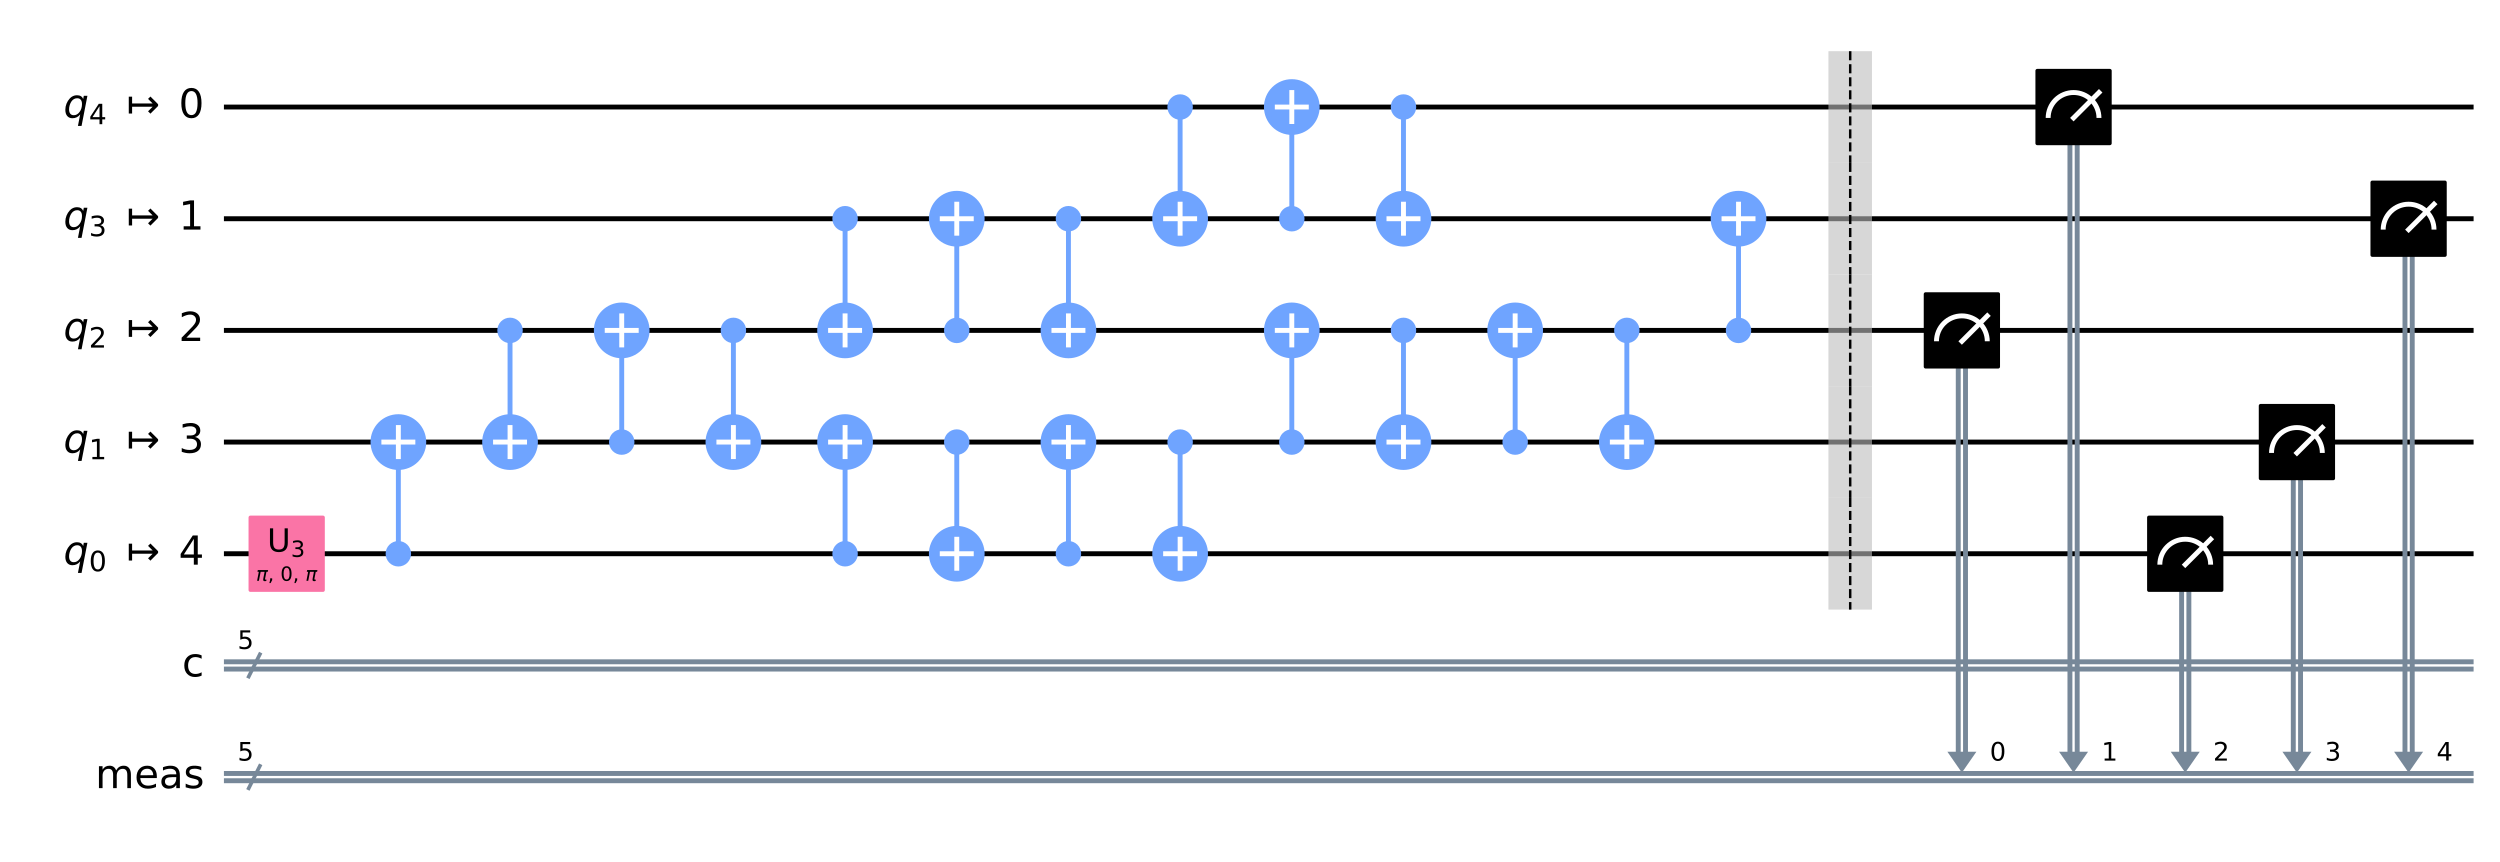 <?xml version="1.0" encoding="utf-8" standalone="no"?>
<!DOCTYPE svg PUBLIC "-//W3C//DTD SVG 1.1//EN"
  "http://www.w3.org/Graphics/SVG/1.1/DTD/svg11.dtd">
<!-- Created with matplotlib (https://matplotlib.org/) -->
<svg height="350.737pt" version="1.1" viewBox="0 0 1017.439 350.737" width="1017.439pt" xmlns="http://www.w3.org/2000/svg" xmlns:xlink="http://www.w3.org/1999/xlink">
 <defs>
  <style type="text/css">
*{stroke-linecap:butt;stroke-linejoin:round;}
  </style>
 </defs>
 <g id="figure_1">
  <g id="patch_1">
   <path d="M 0 350.737 
L 1017.439 350.737 
L 1017.439 0 
L 0 0 
z
" style="fill:#ffffff;"/>
  </g>
  <g id="axes_1">
   <g id="patch_2">
    <path clip-path="url(#pcf4d0d6a46)" d="M 792.529 305.927 
L 804.346 305.927 
L 798.437 314.449 
z
" style="fill:#778899;"/>
   </g>
   <g id="patch_3">
    <path clip-path="url(#pcf4d0d6a46)" d="M 837.98 305.927 
L 849.797 305.927 
L 843.888 314.449 
z
" style="fill:#778899;"/>
   </g>
   <g id="patch_4">
    <path clip-path="url(#pcf4d0d6a46)" d="M 883.431 305.927 
L 895.248 305.927 
L 889.339 314.449 
z
" style="fill:#778899;"/>
   </g>
   <g id="patch_5">
    <path clip-path="url(#pcf4d0d6a46)" d="M 928.882 305.927 
L 940.699 305.927 
L 934.79 314.449 
z
" style="fill:#778899;"/>
   </g>
   <g id="patch_6">
    <path clip-path="url(#pcf4d0d6a46)" d="M 974.333 305.927 
L 986.15 305.927 
L 980.241 314.449 
z
" style="fill:#778899;"/>
   </g>
   <g id="line2d_1">
    <path clip-path="url(#pcf4d0d6a46)" d="M 92.129 43.561 
L 1005.694 43.561 
" style="fill:none;stroke:#000000;stroke-linecap:square;stroke-width:2;"/>
   </g>
   <g id="line2d_2">
    <path clip-path="url(#pcf4d0d6a46)" d="M 92.129 89.012 
L 1005.694 89.012 
" style="fill:none;stroke:#000000;stroke-linecap:square;stroke-width:2;"/>
   </g>
   <g id="line2d_3">
    <path clip-path="url(#pcf4d0d6a46)" d="M 92.129 134.463 
L 1005.694 134.463 
" style="fill:none;stroke:#000000;stroke-linecap:square;stroke-width:2;"/>
   </g>
   <g id="line2d_4">
    <path clip-path="url(#pcf4d0d6a46)" d="M 92.129 179.914 
L 1005.694 179.914 
" style="fill:none;stroke:#000000;stroke-linecap:square;stroke-width:2;"/>
   </g>
   <g id="line2d_5">
    <path clip-path="url(#pcf4d0d6a46)" d="M 92.129 225.365 
L 1005.694 225.365 
" style="fill:none;stroke:#000000;stroke-linecap:square;stroke-width:2;"/>
   </g>
   <g id="line2d_6">
    <path clip-path="url(#pcf4d0d6a46)" d="M 92.129 269.339 
L 1005.694 269.339 
" style="fill:none;stroke:#778899;stroke-linecap:square;stroke-width:2;"/>
   </g>
   <g id="line2d_7">
    <path clip-path="url(#pcf4d0d6a46)" d="M 92.129 272.293 
L 1005.694 272.293 
" style="fill:none;stroke:#778899;stroke-linecap:square;stroke-width:2;"/>
   </g>
   <g id="line2d_8">
    <path clip-path="url(#pcf4d0d6a46)" d="M 92.129 314.79 
L 1005.694 314.79 
" style="fill:none;stroke:#778899;stroke-linecap:square;stroke-width:2;"/>
   </g>
   <g id="line2d_9">
    <path clip-path="url(#pcf4d0d6a46)" d="M 92.129 317.744 
L 1005.694 317.744 
" style="fill:none;stroke:#778899;stroke-linecap:square;stroke-width:2;"/>
   </g>
   <g id="patch_7">
    <path clip-path="url(#pcf4d0d6a46)" d="M 744.123 202.639 
L 761.849 202.639 
L 761.849 157.188 
L 744.123 157.188 
z
" style="fill:#bdbdbd;opacity:0.6;"/>
   </g>
   <g id="patch_8">
    <path clip-path="url(#pcf4d0d6a46)" d="M 744.123 111.737 
L 761.849 111.737 
L 761.849 66.286 
L 744.123 66.286 
z
" style="fill:#bdbdbd;opacity:0.6;"/>
   </g>
   <g id="patch_9">
    <path clip-path="url(#pcf4d0d6a46)" d="M 744.123 66.286 
L 761.849 66.286 
L 761.849 20.835 
L 744.123 20.835 
z
" style="fill:#bdbdbd;opacity:0.6;"/>
   </g>
   <g id="patch_10">
    <path clip-path="url(#pcf4d0d6a46)" d="M 744.123 248.09 
L 761.849 248.09 
L 761.849 202.639 
L 744.123 202.639 
z
" style="fill:#bdbdbd;opacity:0.6;"/>
   </g>
   <g id="patch_11">
    <path clip-path="url(#pcf4d0d6a46)" d="M 744.123 157.188 
L 761.849 157.188 
L 761.849 111.737 
L 744.123 111.737 
z
" style="fill:#bdbdbd;opacity:0.6;"/>
   </g>
   <g id="line2d_10">
    <path clip-path="url(#pcf4d0d6a46)" d="M 162.123 225.365 
L 162.123 179.914 
" style="fill:none;stroke:#6fa4ff;stroke-linecap:square;stroke-width:2;"/>
   </g>
   <g id="line2d_11">
    <path clip-path="url(#pcf4d0d6a46)" d="M 207.574 179.914 
L 207.574 134.463 
" style="fill:none;stroke:#6fa4ff;stroke-linecap:square;stroke-width:2;"/>
   </g>
   <g id="line2d_12">
    <path clip-path="url(#pcf4d0d6a46)" d="M 253.025 179.914 
L 253.025 134.463 
" style="fill:none;stroke:#6fa4ff;stroke-linecap:square;stroke-width:2;"/>
   </g>
   <g id="line2d_13">
    <path clip-path="url(#pcf4d0d6a46)" d="M 298.476 179.914 
L 298.476 134.463 
" style="fill:none;stroke:#6fa4ff;stroke-linecap:square;stroke-width:2;"/>
   </g>
   <g id="line2d_14">
    <path clip-path="url(#pcf4d0d6a46)" d="M 343.927 134.463 
L 343.927 89.012 
" style="fill:none;stroke:#6fa4ff;stroke-linecap:square;stroke-width:2;"/>
   </g>
   <g id="line2d_15">
    <path clip-path="url(#pcf4d0d6a46)" d="M 343.927 225.365 
L 343.927 179.914 
" style="fill:none;stroke:#6fa4ff;stroke-linecap:square;stroke-width:2;"/>
   </g>
   <g id="line2d_16">
    <path clip-path="url(#pcf4d0d6a46)" d="M 389.378 134.463 
L 389.378 89.012 
" style="fill:none;stroke:#6fa4ff;stroke-linecap:square;stroke-width:2;"/>
   </g>
   <g id="line2d_17">
    <path clip-path="url(#pcf4d0d6a46)" d="M 389.378 225.365 
L 389.378 179.914 
" style="fill:none;stroke:#6fa4ff;stroke-linecap:square;stroke-width:2;"/>
   </g>
   <g id="line2d_18">
    <path clip-path="url(#pcf4d0d6a46)" d="M 434.829 134.463 
L 434.829 89.012 
" style="fill:none;stroke:#6fa4ff;stroke-linecap:square;stroke-width:2;"/>
   </g>
   <g id="line2d_19">
    <path clip-path="url(#pcf4d0d6a46)" d="M 434.829 225.365 
L 434.829 179.914 
" style="fill:none;stroke:#6fa4ff;stroke-linecap:square;stroke-width:2;"/>
   </g>
   <g id="line2d_20">
    <path clip-path="url(#pcf4d0d6a46)" d="M 480.28 89.012 
L 480.28 43.561 
" style="fill:none;stroke:#6fa4ff;stroke-linecap:square;stroke-width:2;"/>
   </g>
   <g id="line2d_21">
    <path clip-path="url(#pcf4d0d6a46)" d="M 480.28 225.365 
L 480.28 179.914 
" style="fill:none;stroke:#6fa4ff;stroke-linecap:square;stroke-width:2;"/>
   </g>
   <g id="line2d_22">
    <path clip-path="url(#pcf4d0d6a46)" d="M 525.731 89.012 
L 525.731 43.561 
" style="fill:none;stroke:#6fa4ff;stroke-linecap:square;stroke-width:2;"/>
   </g>
   <g id="line2d_23">
    <path clip-path="url(#pcf4d0d6a46)" d="M 525.731 179.914 
L 525.731 134.463 
" style="fill:none;stroke:#6fa4ff;stroke-linecap:square;stroke-width:2;"/>
   </g>
   <g id="line2d_24">
    <path clip-path="url(#pcf4d0d6a46)" d="M 571.182 89.012 
L 571.182 43.561 
" style="fill:none;stroke:#6fa4ff;stroke-linecap:square;stroke-width:2;"/>
   </g>
   <g id="line2d_25">
    <path clip-path="url(#pcf4d0d6a46)" d="M 571.182 179.914 
L 571.182 134.463 
" style="fill:none;stroke:#6fa4ff;stroke-linecap:square;stroke-width:2;"/>
   </g>
   <g id="line2d_26">
    <path clip-path="url(#pcf4d0d6a46)" d="M 616.633 179.914 
L 616.633 134.463 
" style="fill:none;stroke:#6fa4ff;stroke-linecap:square;stroke-width:2;"/>
   </g>
   <g id="line2d_27">
    <path clip-path="url(#pcf4d0d6a46)" d="M 662.084 179.914 
L 662.084 134.463 
" style="fill:none;stroke:#6fa4ff;stroke-linecap:square;stroke-width:2;"/>
   </g>
   <g id="line2d_28">
    <path clip-path="url(#pcf4d0d6a46)" d="M 707.535 134.463 
L 707.535 89.012 
" style="fill:none;stroke:#6fa4ff;stroke-linecap:square;stroke-width:2;"/>
   </g>
   <g id="line2d_29">
    <path clip-path="url(#pcf4d0d6a46)" d="M 799.915 134.463 
L 799.915 305.927 
" style="fill:none;stroke:#778899;stroke-linecap:square;stroke-width:2;"/>
   </g>
   <g id="line2d_30">
    <path clip-path="url(#pcf4d0d6a46)" d="M 796.96 134.463 
L 796.96 305.927 
" style="fill:none;stroke:#778899;stroke-linecap:square;stroke-width:2;"/>
   </g>
   <g id="line2d_31">
    <path clip-path="url(#pcf4d0d6a46)" d="M 845.366 43.561 
L 845.366 305.927 
" style="fill:none;stroke:#778899;stroke-linecap:square;stroke-width:2;"/>
   </g>
   <g id="line2d_32">
    <path clip-path="url(#pcf4d0d6a46)" d="M 842.411 43.561 
L 842.411 305.927 
" style="fill:none;stroke:#778899;stroke-linecap:square;stroke-width:2;"/>
   </g>
   <g id="line2d_33">
    <path clip-path="url(#pcf4d0d6a46)" d="M 890.817 225.365 
L 890.817 305.927 
" style="fill:none;stroke:#778899;stroke-linecap:square;stroke-width:2;"/>
   </g>
   <g id="line2d_34">
    <path clip-path="url(#pcf4d0d6a46)" d="M 887.862 225.365 
L 887.862 305.927 
" style="fill:none;stroke:#778899;stroke-linecap:square;stroke-width:2;"/>
   </g>
   <g id="line2d_35">
    <path clip-path="url(#pcf4d0d6a46)" d="M 936.268 179.914 
L 936.268 305.927 
" style="fill:none;stroke:#778899;stroke-linecap:square;stroke-width:2;"/>
   </g>
   <g id="line2d_36">
    <path clip-path="url(#pcf4d0d6a46)" d="M 933.313 179.914 
L 933.313 305.927 
" style="fill:none;stroke:#778899;stroke-linecap:square;stroke-width:2;"/>
   </g>
   <g id="line2d_37">
    <path clip-path="url(#pcf4d0d6a46)" d="M 981.719 89.012 
L 981.719 305.927 
" style="fill:none;stroke:#778899;stroke-linecap:square;stroke-width:2;"/>
   </g>
   <g id="line2d_38">
    <path clip-path="url(#pcf4d0d6a46)" d="M 978.764 89.012 
L 978.764 305.927 
" style="fill:none;stroke:#778899;stroke-linecap:square;stroke-width:2;"/>
   </g>
   <g id="line2d_39">
    <path clip-path="url(#pcf4d0d6a46)" d="M 101.219 275.361 
L 105.764 266.271 
" style="fill:none;stroke:#778899;stroke-linecap:square;stroke-width:1.5;"/>
   </g>
   <g id="line2d_40">
    <path clip-path="url(#pcf4d0d6a46)" d="M 101.219 320.812 
L 105.764 311.722 
" style="fill:none;stroke:#778899;stroke-linecap:square;stroke-width:1.5;"/>
   </g>
   <g id="patch_12">
    <path clip-path="url(#pcf4d0d6a46)" d="M 101.901 240.136 
L 131.444 240.136 
L 131.444 210.593 
L 101.901 210.593 
z
" style="fill:#fa74a6;stroke:#fa74a6;stroke-linejoin:miter;stroke-width:1.5;"/>
   </g>
   <g id="patch_13">
    <path clip-path="url(#pcf4d0d6a46)" d="M 162.123 229.796 
C 163.299 229.796 164.426 229.329 165.257 228.498 
C 166.088 227.667 166.555 226.54 166.555 225.365 
C 166.555 224.19 166.088 223.062 165.257 222.231 
C 164.426 221.4 163.299 220.933 162.123 220.933 
C 160.948 220.933 159.821 221.4 158.99 222.231 
C 158.159 223.062 157.692 224.19 157.692 225.365 
C 157.692 226.54 158.159 227.667 158.99 228.498 
C 159.821 229.329 160.948 229.796 162.123 229.796 
z
" style="fill:#6fa4ff;stroke:#6fa4ff;stroke-linejoin:miter;stroke-width:1.5;"/>
   </g>
   <g id="patch_14">
    <path clip-path="url(#pcf4d0d6a46)" d="M 162.123 190.254 
C 164.866 190.254 167.496 189.164 169.435 187.225 
C 171.374 185.286 172.463 182.656 172.463 179.914 
C 172.463 177.172 171.374 174.541 169.435 172.602 
C 167.496 170.663 164.866 169.574 162.123 169.574 
C 159.381 169.574 156.751 170.663 154.812 172.602 
C 152.873 174.541 151.783 177.172 151.783 179.914 
C 151.783 182.656 152.873 185.286 154.812 187.225 
C 156.751 189.164 159.381 190.254 162.123 190.254 
z
" style="fill:#6fa4ff;stroke:#6fa4ff;stroke-linejoin:miter;stroke-width:2;"/>
   </g>
   <g id="patch_15">
    <path clip-path="url(#pcf4d0d6a46)" d="M 207.574 138.894 
C 208.75 138.894 209.877 138.427 210.708 137.596 
C 211.539 136.765 212.006 135.638 212.006 134.463 
C 212.006 133.288 211.539 132.16 210.708 131.329 
C 209.877 130.498 208.75 130.031 207.574 130.031 
C 206.399 130.031 205.272 130.498 204.441 131.329 
C 203.61 132.16 203.143 133.288 203.143 134.463 
C 203.143 135.638 203.61 136.765 204.441 137.596 
C 205.272 138.427 206.399 138.894 207.574 138.894 
z
" style="fill:#6fa4ff;stroke:#6fa4ff;stroke-linejoin:miter;stroke-width:1.5;"/>
   </g>
   <g id="patch_16">
    <path clip-path="url(#pcf4d0d6a46)" d="M 207.574 190.254 
C 210.317 190.254 212.947 189.164 214.886 187.225 
C 216.825 185.286 217.914 182.656 217.914 179.914 
C 217.914 177.172 216.825 174.541 214.886 172.602 
C 212.947 170.663 210.317 169.574 207.574 169.574 
C 204.832 169.574 202.202 170.663 200.263 172.602 
C 198.324 174.541 197.234 177.172 197.234 179.914 
C 197.234 182.656 198.324 185.286 200.263 187.225 
C 202.202 189.164 204.832 190.254 207.574 190.254 
z
" style="fill:#6fa4ff;stroke:#6fa4ff;stroke-linejoin:miter;stroke-width:2;"/>
   </g>
   <g id="patch_17">
    <path clip-path="url(#pcf4d0d6a46)" d="M 253.025 184.345 
C 254.201 184.345 255.328 183.878 256.159 183.047 
C 256.99 182.216 257.457 181.089 257.457 179.914 
C 257.457 178.739 256.99 177.611 256.159 176.78 
C 255.328 175.949 254.201 175.482 253.025 175.482 
C 251.85 175.482 250.723 175.949 249.892 176.78 
C 249.061 177.611 248.594 178.739 248.594 179.914 
C 248.594 181.089 249.061 182.216 249.892 183.047 
C 250.723 183.878 251.85 184.345 253.025 184.345 
z
" style="fill:#6fa4ff;stroke:#6fa4ff;stroke-linejoin:miter;stroke-width:1.5;"/>
   </g>
   <g id="patch_18">
    <path clip-path="url(#pcf4d0d6a46)" d="M 253.025 144.803 
C 255.768 144.803 258.398 143.713 260.337 141.774 
C 262.276 139.835 263.365 137.205 263.365 134.463 
C 263.365 131.721 262.276 129.09 260.337 127.151 
C 258.398 125.212 255.768 124.123 253.025 124.123 
C 250.283 124.123 247.653 125.212 245.714 127.151 
C 243.775 129.09 242.685 131.721 242.685 134.463 
C 242.685 137.205 243.775 139.835 245.714 141.774 
C 247.653 143.713 250.283 144.803 253.025 144.803 
z
" style="fill:#6fa4ff;stroke:#6fa4ff;stroke-linejoin:miter;stroke-width:2;"/>
   </g>
   <g id="patch_19">
    <path clip-path="url(#pcf4d0d6a46)" d="M 298.476 138.894 
C 299.652 138.894 300.779 138.427 301.61 137.596 
C 302.441 136.765 302.908 135.638 302.908 134.463 
C 302.908 133.288 302.441 132.16 301.61 131.329 
C 300.779 130.498 299.652 130.031 298.476 130.031 
C 297.301 130.031 296.174 130.498 295.343 131.329 
C 294.512 132.16 294.045 133.288 294.045 134.463 
C 294.045 135.638 294.512 136.765 295.343 137.596 
C 296.174 138.427 297.301 138.894 298.476 138.894 
z
" style="fill:#6fa4ff;stroke:#6fa4ff;stroke-linejoin:miter;stroke-width:1.5;"/>
   </g>
   <g id="patch_20">
    <path clip-path="url(#pcf4d0d6a46)" d="M 298.476 190.254 
C 301.219 190.254 303.849 189.164 305.788 187.225 
C 307.727 185.286 308.816 182.656 308.816 179.914 
C 308.816 177.172 307.727 174.541 305.788 172.602 
C 303.849 170.663 301.219 169.574 298.476 169.574 
C 295.734 169.574 293.104 170.663 291.165 172.602 
C 289.226 174.541 288.136 177.172 288.136 179.914 
C 288.136 182.656 289.226 185.286 291.165 187.225 
C 293.104 189.164 295.734 190.254 298.476 190.254 
z
" style="fill:#6fa4ff;stroke:#6fa4ff;stroke-linejoin:miter;stroke-width:2;"/>
   </g>
   <g id="patch_21">
    <path clip-path="url(#pcf4d0d6a46)" d="M 343.927 93.443 
C 345.103 93.443 346.23 92.976 347.061 92.145 
C 347.892 91.314 348.359 90.187 348.359 89.012 
C 348.359 87.837 347.892 86.709 347.061 85.878 
C 346.23 85.047 345.103 84.58 343.927 84.58 
C 342.752 84.58 341.625 85.047 340.794 85.878 
C 339.963 86.709 339.496 87.837 339.496 89.012 
C 339.496 90.187 339.963 91.314 340.794 92.145 
C 341.625 92.976 342.752 93.443 343.927 93.443 
z
" style="fill:#6fa4ff;stroke:#6fa4ff;stroke-linejoin:miter;stroke-width:1.5;"/>
   </g>
   <g id="patch_22">
    <path clip-path="url(#pcf4d0d6a46)" d="M 343.927 144.803 
C 346.67 144.803 349.3 143.713 351.239 141.774 
C 353.178 139.835 354.267 137.205 354.267 134.463 
C 354.267 131.721 353.178 129.09 351.239 127.151 
C 349.3 125.212 346.67 124.123 343.927 124.123 
C 341.185 124.123 338.555 125.212 336.616 127.151 
C 334.677 129.09 333.587 131.721 333.587 134.463 
C 333.587 137.205 334.677 139.835 336.616 141.774 
C 338.555 143.713 341.185 144.803 343.927 144.803 
z
" style="fill:#6fa4ff;stroke:#6fa4ff;stroke-linejoin:miter;stroke-width:2;"/>
   </g>
   <g id="patch_23">
    <path clip-path="url(#pcf4d0d6a46)" d="M 343.927 229.796 
C 345.103 229.796 346.23 229.329 347.061 228.498 
C 347.892 227.667 348.359 226.54 348.359 225.365 
C 348.359 224.19 347.892 223.062 347.061 222.231 
C 346.23 221.4 345.103 220.933 343.927 220.933 
C 342.752 220.933 341.625 221.4 340.794 222.231 
C 339.963 223.062 339.496 224.19 339.496 225.365 
C 339.496 226.54 339.963 227.667 340.794 228.498 
C 341.625 229.329 342.752 229.796 343.927 229.796 
z
" style="fill:#6fa4ff;stroke:#6fa4ff;stroke-linejoin:miter;stroke-width:1.5;"/>
   </g>
   <g id="patch_24">
    <path clip-path="url(#pcf4d0d6a46)" d="M 343.927 190.254 
C 346.67 190.254 349.3 189.164 351.239 187.225 
C 353.178 185.286 354.267 182.656 354.267 179.914 
C 354.267 177.172 353.178 174.541 351.239 172.602 
C 349.3 170.663 346.67 169.574 343.927 169.574 
C 341.185 169.574 338.555 170.663 336.616 172.602 
C 334.677 174.541 333.587 177.172 333.587 179.914 
C 333.587 182.656 334.677 185.286 336.616 187.225 
C 338.555 189.164 341.185 190.254 343.927 190.254 
z
" style="fill:#6fa4ff;stroke:#6fa4ff;stroke-linejoin:miter;stroke-width:2;"/>
   </g>
   <g id="patch_25">
    <path clip-path="url(#pcf4d0d6a46)" d="M 389.378 138.894 
C 390.554 138.894 391.681 138.427 392.512 137.596 
C 393.343 136.765 393.81 135.638 393.81 134.463 
C 393.81 133.288 393.343 132.16 392.512 131.329 
C 391.681 130.498 390.554 130.031 389.378 130.031 
C 388.203 130.031 387.076 130.498 386.245 131.329 
C 385.414 132.16 384.947 133.288 384.947 134.463 
C 384.947 135.638 385.414 136.765 386.245 137.596 
C 387.076 138.427 388.203 138.894 389.378 138.894 
z
" style="fill:#6fa4ff;stroke:#6fa4ff;stroke-linejoin:miter;stroke-width:1.5;"/>
   </g>
   <g id="patch_26">
    <path clip-path="url(#pcf4d0d6a46)" d="M 389.378 99.352 
C 392.121 99.352 394.751 98.262 396.69 96.323 
C 398.629 94.384 399.718 91.754 399.718 89.012 
C 399.718 86.27 398.629 83.639 396.69 81.7 
C 394.751 79.761 392.121 78.672 389.378 78.672 
C 386.636 78.672 384.006 79.761 382.067 81.7 
C 380.128 83.639 379.038 86.27 379.038 89.012 
C 379.038 91.754 380.128 94.384 382.067 96.323 
C 384.006 98.262 386.636 99.352 389.378 99.352 
z
" style="fill:#6fa4ff;stroke:#6fa4ff;stroke-linejoin:miter;stroke-width:2;"/>
   </g>
   <g id="patch_27">
    <path clip-path="url(#pcf4d0d6a46)" d="M 389.378 184.345 
C 390.554 184.345 391.681 183.878 392.512 183.047 
C 393.343 182.216 393.81 181.089 393.81 179.914 
C 393.81 178.739 393.343 177.611 392.512 176.78 
C 391.681 175.949 390.554 175.482 389.378 175.482 
C 388.203 175.482 387.076 175.949 386.245 176.78 
C 385.414 177.611 384.947 178.739 384.947 179.914 
C 384.947 181.089 385.414 182.216 386.245 183.047 
C 387.076 183.878 388.203 184.345 389.378 184.345 
z
" style="fill:#6fa4ff;stroke:#6fa4ff;stroke-linejoin:miter;stroke-width:1.5;"/>
   </g>
   <g id="patch_28">
    <path clip-path="url(#pcf4d0d6a46)" d="M 389.378 235.705 
C 392.121 235.705 394.751 234.615 396.69 232.676 
C 398.629 230.737 399.718 228.107 399.718 225.365 
C 399.718 222.623 398.629 219.992 396.69 218.053 
C 394.751 216.114 392.121 215.025 389.378 215.025 
C 386.636 215.025 384.006 216.114 382.067 218.053 
C 380.128 219.992 379.038 222.623 379.038 225.365 
C 379.038 228.107 380.128 230.737 382.067 232.676 
C 384.006 234.615 386.636 235.705 389.378 235.705 
z
" style="fill:#6fa4ff;stroke:#6fa4ff;stroke-linejoin:miter;stroke-width:2;"/>
   </g>
   <g id="patch_29">
    <path clip-path="url(#pcf4d0d6a46)" d="M 434.829 93.443 
C 436.005 93.443 437.132 92.976 437.963 92.145 
C 438.794 91.314 439.261 90.187 439.261 89.012 
C 439.261 87.837 438.794 86.709 437.963 85.878 
C 437.132 85.047 436.005 84.58 434.829 84.58 
C 433.654 84.58 432.527 85.047 431.696 85.878 
C 430.865 86.709 430.398 87.837 430.398 89.012 
C 430.398 90.187 430.865 91.314 431.696 92.145 
C 432.527 92.976 433.654 93.443 434.829 93.443 
z
" style="fill:#6fa4ff;stroke:#6fa4ff;stroke-linejoin:miter;stroke-width:1.5;"/>
   </g>
   <g id="patch_30">
    <path clip-path="url(#pcf4d0d6a46)" d="M 434.829 144.803 
C 437.572 144.803 440.202 143.713 442.141 141.774 
C 444.08 139.835 445.169 137.205 445.169 134.463 
C 445.169 131.721 444.08 129.09 442.141 127.151 
C 440.202 125.212 437.572 124.123 434.829 124.123 
C 432.087 124.123 429.457 125.212 427.518 127.151 
C 425.579 129.09 424.489 131.721 424.489 134.463 
C 424.489 137.205 425.579 139.835 427.518 141.774 
C 429.457 143.713 432.087 144.803 434.829 144.803 
z
" style="fill:#6fa4ff;stroke:#6fa4ff;stroke-linejoin:miter;stroke-width:2;"/>
   </g>
   <g id="patch_31">
    <path clip-path="url(#pcf4d0d6a46)" d="M 434.829 229.796 
C 436.005 229.796 437.132 229.329 437.963 228.498 
C 438.794 227.667 439.261 226.54 439.261 225.365 
C 439.261 224.19 438.794 223.062 437.963 222.231 
C 437.132 221.4 436.005 220.933 434.829 220.933 
C 433.654 220.933 432.527 221.4 431.696 222.231 
C 430.865 223.062 430.398 224.19 430.398 225.365 
C 430.398 226.54 430.865 227.667 431.696 228.498 
C 432.527 229.329 433.654 229.796 434.829 229.796 
z
" style="fill:#6fa4ff;stroke:#6fa4ff;stroke-linejoin:miter;stroke-width:1.5;"/>
   </g>
   <g id="patch_32">
    <path clip-path="url(#pcf4d0d6a46)" d="M 434.829 190.254 
C 437.572 190.254 440.202 189.164 442.141 187.225 
C 444.08 185.286 445.169 182.656 445.169 179.914 
C 445.169 177.172 444.08 174.541 442.141 172.602 
C 440.202 170.663 437.572 169.574 434.829 169.574 
C 432.087 169.574 429.457 170.663 427.518 172.602 
C 425.579 174.541 424.489 177.172 424.489 179.914 
C 424.489 182.656 425.579 185.286 427.518 187.225 
C 429.457 189.164 432.087 190.254 434.829 190.254 
z
" style="fill:#6fa4ff;stroke:#6fa4ff;stroke-linejoin:miter;stroke-width:2;"/>
   </g>
   <g id="patch_33">
    <path clip-path="url(#pcf4d0d6a46)" d="M 480.28 47.992 
C 481.456 47.992 482.583 47.525 483.414 46.694 
C 484.245 45.863 484.712 44.736 484.712 43.561 
C 484.712 42.386 484.245 41.258 483.414 40.427 
C 482.583 39.596 481.456 39.129 480.28 39.129 
C 479.105 39.129 477.978 39.596 477.147 40.427 
C 476.316 41.258 475.849 42.386 475.849 43.561 
C 475.849 44.736 476.316 45.863 477.147 46.694 
C 477.978 47.525 479.105 47.992 480.28 47.992 
z
" style="fill:#6fa4ff;stroke:#6fa4ff;stroke-linejoin:miter;stroke-width:1.5;"/>
   </g>
   <g id="patch_34">
    <path clip-path="url(#pcf4d0d6a46)" d="M 480.28 99.352 
C 483.023 99.352 485.653 98.262 487.592 96.323 
C 489.531 94.384 490.62 91.754 490.62 89.012 
C 490.62 86.27 489.531 83.639 487.592 81.7 
C 485.653 79.761 483.023 78.672 480.28 78.672 
C 477.538 78.672 474.908 79.761 472.969 81.7 
C 471.03 83.639 469.94 86.27 469.94 89.012 
C 469.94 91.754 471.03 94.384 472.969 96.323 
C 474.908 98.262 477.538 99.352 480.28 99.352 
z
" style="fill:#6fa4ff;stroke:#6fa4ff;stroke-linejoin:miter;stroke-width:2;"/>
   </g>
   <g id="patch_35">
    <path clip-path="url(#pcf4d0d6a46)" d="M 480.28 184.345 
C 481.456 184.345 482.583 183.878 483.414 183.047 
C 484.245 182.216 484.712 181.089 484.712 179.914 
C 484.712 178.739 484.245 177.611 483.414 176.78 
C 482.583 175.949 481.456 175.482 480.28 175.482 
C 479.105 175.482 477.978 175.949 477.147 176.78 
C 476.316 177.611 475.849 178.739 475.849 179.914 
C 475.849 181.089 476.316 182.216 477.147 183.047 
C 477.978 183.878 479.105 184.345 480.28 184.345 
z
" style="fill:#6fa4ff;stroke:#6fa4ff;stroke-linejoin:miter;stroke-width:1.5;"/>
   </g>
   <g id="patch_36">
    <path clip-path="url(#pcf4d0d6a46)" d="M 480.28 235.705 
C 483.023 235.705 485.653 234.615 487.592 232.676 
C 489.531 230.737 490.62 228.107 490.62 225.365 
C 490.62 222.623 489.531 219.992 487.592 218.053 
C 485.653 216.114 483.023 215.025 480.28 215.025 
C 477.538 215.025 474.908 216.114 472.969 218.053 
C 471.03 219.992 469.94 222.623 469.94 225.365 
C 469.94 228.107 471.03 230.737 472.969 232.676 
C 474.908 234.615 477.538 235.705 480.28 235.705 
z
" style="fill:#6fa4ff;stroke:#6fa4ff;stroke-linejoin:miter;stroke-width:2;"/>
   </g>
   <g id="patch_37">
    <path clip-path="url(#pcf4d0d6a46)" d="M 525.731 93.443 
C 526.907 93.443 528.034 92.976 528.865 92.145 
C 529.696 91.314 530.163 90.187 530.163 89.012 
C 530.163 87.837 529.696 86.709 528.865 85.878 
C 528.034 85.047 526.907 84.58 525.731 84.58 
C 524.556 84.58 523.429 85.047 522.598 85.878 
C 521.767 86.709 521.3 87.837 521.3 89.012 
C 521.3 90.187 521.767 91.314 522.598 92.145 
C 523.429 92.976 524.556 93.443 525.731 93.443 
z
" style="fill:#6fa4ff;stroke:#6fa4ff;stroke-linejoin:miter;stroke-width:1.5;"/>
   </g>
   <g id="patch_38">
    <path clip-path="url(#pcf4d0d6a46)" d="M 525.731 53.901 
C 528.474 53.901 531.104 52.811 533.043 50.872 
C 534.982 48.933 536.071 46.303 536.071 43.561 
C 536.071 40.819 534.982 38.188 533.043 36.249 
C 531.104 34.31 528.474 33.221 525.731 33.221 
C 522.989 33.221 520.359 34.31 518.42 36.249 
C 516.481 38.188 515.391 40.819 515.391 43.561 
C 515.391 46.303 516.481 48.933 518.42 50.872 
C 520.359 52.811 522.989 53.901 525.731 53.901 
z
" style="fill:#6fa4ff;stroke:#6fa4ff;stroke-linejoin:miter;stroke-width:2;"/>
   </g>
   <g id="patch_39">
    <path clip-path="url(#pcf4d0d6a46)" d="M 525.731 184.345 
C 526.907 184.345 528.034 183.878 528.865 183.047 
C 529.696 182.216 530.163 181.089 530.163 179.914 
C 530.163 178.739 529.696 177.611 528.865 176.78 
C 528.034 175.949 526.907 175.482 525.731 175.482 
C 524.556 175.482 523.429 175.949 522.598 176.78 
C 521.767 177.611 521.3 178.739 521.3 179.914 
C 521.3 181.089 521.767 182.216 522.598 183.047 
C 523.429 183.878 524.556 184.345 525.731 184.345 
z
" style="fill:#6fa4ff;stroke:#6fa4ff;stroke-linejoin:miter;stroke-width:1.5;"/>
   </g>
   <g id="patch_40">
    <path clip-path="url(#pcf4d0d6a46)" d="M 525.731 144.803 
C 528.474 144.803 531.104 143.713 533.043 141.774 
C 534.982 139.835 536.071 137.205 536.071 134.463 
C 536.071 131.721 534.982 129.09 533.043 127.151 
C 531.104 125.212 528.474 124.123 525.731 124.123 
C 522.989 124.123 520.359 125.212 518.42 127.151 
C 516.481 129.09 515.391 131.721 515.391 134.463 
C 515.391 137.205 516.481 139.835 518.42 141.774 
C 520.359 143.713 522.989 144.803 525.731 144.803 
z
" style="fill:#6fa4ff;stroke:#6fa4ff;stroke-linejoin:miter;stroke-width:2;"/>
   </g>
   <g id="patch_41">
    <path clip-path="url(#pcf4d0d6a46)" d="M 571.182 47.992 
C 572.358 47.992 573.485 47.525 574.316 46.694 
C 575.147 45.863 575.614 44.736 575.614 43.561 
C 575.614 42.386 575.147 41.258 574.316 40.427 
C 573.485 39.596 572.358 39.129 571.182 39.129 
C 570.007 39.129 568.88 39.596 568.049 40.427 
C 567.218 41.258 566.751 42.386 566.751 43.561 
C 566.751 44.736 567.218 45.863 568.049 46.694 
C 568.88 47.525 570.007 47.992 571.182 47.992 
z
" style="fill:#6fa4ff;stroke:#6fa4ff;stroke-linejoin:miter;stroke-width:1.5;"/>
   </g>
   <g id="patch_42">
    <path clip-path="url(#pcf4d0d6a46)" d="M 571.182 99.352 
C 573.925 99.352 576.555 98.262 578.494 96.323 
C 580.433 94.384 581.522 91.754 581.522 89.012 
C 581.522 86.27 580.433 83.639 578.494 81.7 
C 576.555 79.761 573.925 78.672 571.182 78.672 
C 568.44 78.672 565.81 79.761 563.871 81.7 
C 561.932 83.639 560.842 86.27 560.842 89.012 
C 560.842 91.754 561.932 94.384 563.871 96.323 
C 565.81 98.262 568.44 99.352 571.182 99.352 
z
" style="fill:#6fa4ff;stroke:#6fa4ff;stroke-linejoin:miter;stroke-width:2;"/>
   </g>
   <g id="patch_43">
    <path clip-path="url(#pcf4d0d6a46)" d="M 571.182 138.894 
C 572.358 138.894 573.485 138.427 574.316 137.596 
C 575.147 136.765 575.614 135.638 575.614 134.463 
C 575.614 133.288 575.147 132.16 574.316 131.329 
C 573.485 130.498 572.358 130.031 571.182 130.031 
C 570.007 130.031 568.88 130.498 568.049 131.329 
C 567.218 132.16 566.751 133.288 566.751 134.463 
C 566.751 135.638 567.218 136.765 568.049 137.596 
C 568.88 138.427 570.007 138.894 571.182 138.894 
z
" style="fill:#6fa4ff;stroke:#6fa4ff;stroke-linejoin:miter;stroke-width:1.5;"/>
   </g>
   <g id="patch_44">
    <path clip-path="url(#pcf4d0d6a46)" d="M 571.182 190.254 
C 573.925 190.254 576.555 189.164 578.494 187.225 
C 580.433 185.286 581.522 182.656 581.522 179.914 
C 581.522 177.172 580.433 174.541 578.494 172.602 
C 576.555 170.663 573.925 169.574 571.182 169.574 
C 568.44 169.574 565.81 170.663 563.871 172.602 
C 561.932 174.541 560.842 177.172 560.842 179.914 
C 560.842 182.656 561.932 185.286 563.871 187.225 
C 565.81 189.164 568.44 190.254 571.182 190.254 
z
" style="fill:#6fa4ff;stroke:#6fa4ff;stroke-linejoin:miter;stroke-width:2;"/>
   </g>
   <g id="patch_45">
    <path clip-path="url(#pcf4d0d6a46)" d="M 616.633 184.345 
C 617.809 184.345 618.936 183.878 619.767 183.047 
C 620.598 182.216 621.065 181.089 621.065 179.914 
C 621.065 178.739 620.598 177.611 619.767 176.78 
C 618.936 175.949 617.809 175.482 616.633 175.482 
C 615.458 175.482 614.331 175.949 613.5 176.78 
C 612.669 177.611 612.202 178.739 612.202 179.914 
C 612.202 181.089 612.669 182.216 613.5 183.047 
C 614.331 183.878 615.458 184.345 616.633 184.345 
z
" style="fill:#6fa4ff;stroke:#6fa4ff;stroke-linejoin:miter;stroke-width:1.5;"/>
   </g>
   <g id="patch_46">
    <path clip-path="url(#pcf4d0d6a46)" d="M 616.633 144.803 
C 619.376 144.803 622.006 143.713 623.945 141.774 
C 625.884 139.835 626.973 137.205 626.973 134.463 
C 626.973 131.721 625.884 129.09 623.945 127.151 
C 622.006 125.212 619.376 124.123 616.633 124.123 
C 613.891 124.123 611.261 125.212 609.322 127.151 
C 607.383 129.09 606.293 131.721 606.293 134.463 
C 606.293 137.205 607.383 139.835 609.322 141.774 
C 611.261 143.713 613.891 144.803 616.633 144.803 
z
" style="fill:#6fa4ff;stroke:#6fa4ff;stroke-linejoin:miter;stroke-width:2;"/>
   </g>
   <g id="patch_47">
    <path clip-path="url(#pcf4d0d6a46)" d="M 662.084 138.894 
C 663.26 138.894 664.387 138.427 665.218 137.596 
C 666.049 136.765 666.516 135.638 666.516 134.463 
C 666.516 133.288 666.049 132.16 665.218 131.329 
C 664.387 130.498 663.26 130.031 662.084 130.031 
C 660.909 130.031 659.782 130.498 658.951 131.329 
C 658.12 132.16 657.653 133.288 657.653 134.463 
C 657.653 135.638 658.12 136.765 658.951 137.596 
C 659.782 138.427 660.909 138.894 662.084 138.894 
z
" style="fill:#6fa4ff;stroke:#6fa4ff;stroke-linejoin:miter;stroke-width:1.5;"/>
   </g>
   <g id="patch_48">
    <path clip-path="url(#pcf4d0d6a46)" d="M 662.084 190.254 
C 664.827 190.254 667.457 189.164 669.396 187.225 
C 671.335 185.286 672.424 182.656 672.424 179.914 
C 672.424 177.172 671.335 174.541 669.396 172.602 
C 667.457 170.663 664.827 169.574 662.084 169.574 
C 659.342 169.574 656.712 170.663 654.773 172.602 
C 652.834 174.541 651.744 177.172 651.744 179.914 
C 651.744 182.656 652.834 185.286 654.773 187.225 
C 656.712 189.164 659.342 190.254 662.084 190.254 
z
" style="fill:#6fa4ff;stroke:#6fa4ff;stroke-linejoin:miter;stroke-width:2;"/>
   </g>
   <g id="patch_49">
    <path clip-path="url(#pcf4d0d6a46)" d="M 707.535 138.894 
C 708.711 138.894 709.838 138.427 710.669 137.596 
C 711.5 136.765 711.967 135.638 711.967 134.463 
C 711.967 133.288 711.5 132.16 710.669 131.329 
C 709.838 130.498 708.711 130.031 707.535 130.031 
C 706.36 130.031 705.233 130.498 704.402 131.329 
C 703.571 132.16 703.104 133.288 703.104 134.463 
C 703.104 135.638 703.571 136.765 704.402 137.596 
C 705.233 138.427 706.36 138.894 707.535 138.894 
z
" style="fill:#6fa4ff;stroke:#6fa4ff;stroke-linejoin:miter;stroke-width:1.5;"/>
   </g>
   <g id="patch_50">
    <path clip-path="url(#pcf4d0d6a46)" d="M 707.535 99.352 
C 710.278 99.352 712.908 98.262 714.847 96.323 
C 716.786 94.384 717.875 91.754 717.875 89.012 
C 717.875 86.27 716.786 83.639 714.847 81.7 
C 712.908 79.761 710.278 78.672 707.535 78.672 
C 704.793 78.672 702.163 79.761 700.224 81.7 
C 698.285 83.639 697.195 86.27 697.195 89.012 
C 697.195 91.754 698.285 94.384 700.224 96.323 
C 702.163 98.262 704.793 99.352 707.535 99.352 
z
" style="fill:#6fa4ff;stroke:#6fa4ff;stroke-linejoin:miter;stroke-width:2;"/>
   </g>
   <g id="patch_51">
    <path clip-path="url(#pcf4d0d6a46)" d="M 783.666 149.234 
L 813.209 149.234 
L 813.209 119.691 
L 783.666 119.691 
z
" style="stroke:#000000;stroke-linejoin:miter;stroke-width:1.5;"/>
   </g>
   <g id="patch_52">
    <path clip-path="url(#pcf4d0d6a46)" d="M 808.777 138.894 
C 808.777 136.153 807.687 133.521 805.749 131.583 
C 803.811 129.644 801.179 128.554 798.437 128.554 
C 795.696 128.554 793.064 129.644 791.126 131.583 
C 789.187 133.521 788.097 136.153 788.097 138.894 
" style="fill:none;stroke:#ffffff;stroke-linejoin:miter;stroke-width:2;"/>
   </g>
   <g id="patch_53">
    <path clip-path="url(#pcf4d0d6a46)" d="M 829.117 58.332 
L 858.66 58.332 
L 858.66 28.789 
L 829.117 28.789 
z
" style="stroke:#000000;stroke-linejoin:miter;stroke-width:1.5;"/>
   </g>
   <g id="patch_54">
    <path clip-path="url(#pcf4d0d6a46)" d="M 854.228 47.992 
C 854.228 45.251 853.138 42.619 851.2 40.681 
C 849.262 38.742 846.63 37.652 843.888 37.652 
C 841.147 37.652 838.515 38.742 836.577 40.681 
C 834.638 42.619 833.548 45.251 833.548 47.992 
" style="fill:none;stroke:#ffffff;stroke-linejoin:miter;stroke-width:2;"/>
   </g>
   <g id="patch_55">
    <path clip-path="url(#pcf4d0d6a46)" d="M 874.568 240.136 
L 904.111 240.136 
L 904.111 210.593 
L 874.568 210.593 
z
" style="stroke:#000000;stroke-linejoin:miter;stroke-width:1.5;"/>
   </g>
   <g id="patch_56">
    <path clip-path="url(#pcf4d0d6a46)" d="M 899.679 229.796 
C 899.679 227.055 898.589 224.423 896.651 222.485 
C 894.713 220.546 892.081 219.456 889.339 219.456 
C 886.598 219.456 883.966 220.546 882.028 222.485 
C 880.089 224.423 878.999 227.055 878.999 229.796 
" style="fill:none;stroke:#ffffff;stroke-linejoin:miter;stroke-width:2;"/>
   </g>
   <g id="patch_57">
    <path clip-path="url(#pcf4d0d6a46)" d="M 920.019 194.685 
L 949.562 194.685 
L 949.562 165.142 
L 920.019 165.142 
z
" style="stroke:#000000;stroke-linejoin:miter;stroke-width:1.5;"/>
   </g>
   <g id="patch_58">
    <path clip-path="url(#pcf4d0d6a46)" d="M 945.13 184.345 
C 945.13 181.604 944.04 178.972 942.102 177.034 
C 940.164 175.095 937.532 174.005 934.79 174.005 
C 932.049 174.005 929.417 175.095 927.479 177.034 
C 925.54 178.972 924.45 181.604 924.45 184.345 
" style="fill:none;stroke:#ffffff;stroke-linejoin:miter;stroke-width:2;"/>
   </g>
   <g id="patch_59">
    <path clip-path="url(#pcf4d0d6a46)" d="M 965.47 103.783 
L 995.013 103.783 
L 995.013 74.24 
L 965.47 74.24 
z
" style="stroke:#000000;stroke-linejoin:miter;stroke-width:1.5;"/>
   </g>
   <g id="patch_60">
    <path clip-path="url(#pcf4d0d6a46)" d="M 990.581 93.443 
C 990.581 90.702 989.491 88.07 987.553 86.132 
C 985.615 84.193 982.983 83.103 980.241 83.103 
C 977.5 83.103 974.868 84.193 972.93 86.132 
C 970.991 88.07 969.901 90.702 969.901 93.443 
" style="fill:none;stroke:#ffffff;stroke-linejoin:miter;stroke-width:2;"/>
   </g>
   <g id="line2d_41">
    <path clip-path="url(#pcf4d0d6a46)" d="M 798.437 138.894 
L 808.777 128.554 
" style="fill:none;stroke:#ffffff;stroke-linecap:square;stroke-width:2;"/>
   </g>
   <g id="line2d_42">
    <path clip-path="url(#pcf4d0d6a46)" d="M 843.888 47.992 
L 854.228 37.652 
" style="fill:none;stroke:#ffffff;stroke-linecap:square;stroke-width:2;"/>
   </g>
   <g id="line2d_43">
    <path clip-path="url(#pcf4d0d6a46)" d="M 889.339 229.796 
L 899.679 219.456 
" style="fill:none;stroke:#ffffff;stroke-linecap:square;stroke-width:2;"/>
   </g>
   <g id="line2d_44">
    <path clip-path="url(#pcf4d0d6a46)" d="M 934.79 184.345 
L 945.13 174.005 
" style="fill:none;stroke:#ffffff;stroke-linecap:square;stroke-width:2;"/>
   </g>
   <g id="line2d_45">
    <path clip-path="url(#pcf4d0d6a46)" d="M 980.241 93.443 
L 990.581 83.103 
" style="fill:none;stroke:#ffffff;stroke-linecap:square;stroke-width:2;"/>
   </g>
   <g id="line2d_46">
    <path clip-path="url(#pcf4d0d6a46)" d="M 162.123 185.822 
L 162.123 174.005 
" style="fill:none;stroke:#ffffff;stroke-linecap:square;stroke-width:2;"/>
   </g>
   <g id="line2d_47">
    <path clip-path="url(#pcf4d0d6a46)" d="M 156.215 179.914 
L 168.032 179.914 
" style="fill:none;stroke:#ffffff;stroke-linecap:square;stroke-width:2;"/>
   </g>
   <g id="line2d_48">
    <path clip-path="url(#pcf4d0d6a46)" d="M 207.574 185.822 
L 207.574 174.005 
" style="fill:none;stroke:#ffffff;stroke-linecap:square;stroke-width:2;"/>
   </g>
   <g id="line2d_49">
    <path clip-path="url(#pcf4d0d6a46)" d="M 201.666 179.914 
L 213.483 179.914 
" style="fill:none;stroke:#ffffff;stroke-linecap:square;stroke-width:2;"/>
   </g>
   <g id="line2d_50">
    <path clip-path="url(#pcf4d0d6a46)" d="M 253.025 140.371 
L 253.025 128.554 
" style="fill:none;stroke:#ffffff;stroke-linecap:square;stroke-width:2;"/>
   </g>
   <g id="line2d_51">
    <path clip-path="url(#pcf4d0d6a46)" d="M 247.117 134.463 
L 258.934 134.463 
" style="fill:none;stroke:#ffffff;stroke-linecap:square;stroke-width:2;"/>
   </g>
   <g id="line2d_52">
    <path clip-path="url(#pcf4d0d6a46)" d="M 298.476 185.822 
L 298.476 174.005 
" style="fill:none;stroke:#ffffff;stroke-linecap:square;stroke-width:2;"/>
   </g>
   <g id="line2d_53">
    <path clip-path="url(#pcf4d0d6a46)" d="M 292.568 179.914 
L 304.385 179.914 
" style="fill:none;stroke:#ffffff;stroke-linecap:square;stroke-width:2;"/>
   </g>
   <g id="line2d_54">
    <path clip-path="url(#pcf4d0d6a46)" d="M 343.927 140.371 
L 343.927 128.554 
" style="fill:none;stroke:#ffffff;stroke-linecap:square;stroke-width:2;"/>
   </g>
   <g id="line2d_55">
    <path clip-path="url(#pcf4d0d6a46)" d="M 338.019 134.463 
L 349.836 134.463 
" style="fill:none;stroke:#ffffff;stroke-linecap:square;stroke-width:2;"/>
   </g>
   <g id="line2d_56">
    <path clip-path="url(#pcf4d0d6a46)" d="M 343.927 185.822 
L 343.927 174.005 
" style="fill:none;stroke:#ffffff;stroke-linecap:square;stroke-width:2;"/>
   </g>
   <g id="line2d_57">
    <path clip-path="url(#pcf4d0d6a46)" d="M 338.019 179.914 
L 349.836 179.914 
" style="fill:none;stroke:#ffffff;stroke-linecap:square;stroke-width:2;"/>
   </g>
   <g id="line2d_58">
    <path clip-path="url(#pcf4d0d6a46)" d="M 389.378 94.92 
L 389.378 83.103 
" style="fill:none;stroke:#ffffff;stroke-linecap:square;stroke-width:2;"/>
   </g>
   <g id="line2d_59">
    <path clip-path="url(#pcf4d0d6a46)" d="M 383.47 89.012 
L 395.287 89.012 
" style="fill:none;stroke:#ffffff;stroke-linecap:square;stroke-width:2;"/>
   </g>
   <g id="line2d_60">
    <path clip-path="url(#pcf4d0d6a46)" d="M 389.378 231.273 
L 389.378 219.456 
" style="fill:none;stroke:#ffffff;stroke-linecap:square;stroke-width:2;"/>
   </g>
   <g id="line2d_61">
    <path clip-path="url(#pcf4d0d6a46)" d="M 383.47 225.365 
L 395.287 225.365 
" style="fill:none;stroke:#ffffff;stroke-linecap:square;stroke-width:2;"/>
   </g>
   <g id="line2d_62">
    <path clip-path="url(#pcf4d0d6a46)" d="M 434.829 140.371 
L 434.829 128.554 
" style="fill:none;stroke:#ffffff;stroke-linecap:square;stroke-width:2;"/>
   </g>
   <g id="line2d_63">
    <path clip-path="url(#pcf4d0d6a46)" d="M 428.921 134.463 
L 440.738 134.463 
" style="fill:none;stroke:#ffffff;stroke-linecap:square;stroke-width:2;"/>
   </g>
   <g id="line2d_64">
    <path clip-path="url(#pcf4d0d6a46)" d="M 434.829 185.822 
L 434.829 174.005 
" style="fill:none;stroke:#ffffff;stroke-linecap:square;stroke-width:2;"/>
   </g>
   <g id="line2d_65">
    <path clip-path="url(#pcf4d0d6a46)" d="M 428.921 179.914 
L 440.738 179.914 
" style="fill:none;stroke:#ffffff;stroke-linecap:square;stroke-width:2;"/>
   </g>
   <g id="line2d_66">
    <path clip-path="url(#pcf4d0d6a46)" d="M 480.28 94.92 
L 480.28 83.103 
" style="fill:none;stroke:#ffffff;stroke-linecap:square;stroke-width:2;"/>
   </g>
   <g id="line2d_67">
    <path clip-path="url(#pcf4d0d6a46)" d="M 474.372 89.012 
L 486.189 89.012 
" style="fill:none;stroke:#ffffff;stroke-linecap:square;stroke-width:2;"/>
   </g>
   <g id="line2d_68">
    <path clip-path="url(#pcf4d0d6a46)" d="M 480.28 231.273 
L 480.28 219.456 
" style="fill:none;stroke:#ffffff;stroke-linecap:square;stroke-width:2;"/>
   </g>
   <g id="line2d_69">
    <path clip-path="url(#pcf4d0d6a46)" d="M 474.372 225.365 
L 486.189 225.365 
" style="fill:none;stroke:#ffffff;stroke-linecap:square;stroke-width:2;"/>
   </g>
   <g id="line2d_70">
    <path clip-path="url(#pcf4d0d6a46)" d="M 525.731 49.469 
L 525.731 37.652 
" style="fill:none;stroke:#ffffff;stroke-linecap:square;stroke-width:2;"/>
   </g>
   <g id="line2d_71">
    <path clip-path="url(#pcf4d0d6a46)" d="M 519.823 43.561 
L 531.64 43.561 
" style="fill:none;stroke:#ffffff;stroke-linecap:square;stroke-width:2;"/>
   </g>
   <g id="line2d_72">
    <path clip-path="url(#pcf4d0d6a46)" d="M 525.731 140.371 
L 525.731 128.554 
" style="fill:none;stroke:#ffffff;stroke-linecap:square;stroke-width:2;"/>
   </g>
   <g id="line2d_73">
    <path clip-path="url(#pcf4d0d6a46)" d="M 519.823 134.463 
L 531.64 134.463 
" style="fill:none;stroke:#ffffff;stroke-linecap:square;stroke-width:2;"/>
   </g>
   <g id="line2d_74">
    <path clip-path="url(#pcf4d0d6a46)" d="M 571.182 94.92 
L 571.182 83.103 
" style="fill:none;stroke:#ffffff;stroke-linecap:square;stroke-width:2;"/>
   </g>
   <g id="line2d_75">
    <path clip-path="url(#pcf4d0d6a46)" d="M 565.274 89.012 
L 577.091 89.012 
" style="fill:none;stroke:#ffffff;stroke-linecap:square;stroke-width:2;"/>
   </g>
   <g id="line2d_76">
    <path clip-path="url(#pcf4d0d6a46)" d="M 571.182 185.822 
L 571.182 174.005 
" style="fill:none;stroke:#ffffff;stroke-linecap:square;stroke-width:2;"/>
   </g>
   <g id="line2d_77">
    <path clip-path="url(#pcf4d0d6a46)" d="M 565.274 179.914 
L 577.091 179.914 
" style="fill:none;stroke:#ffffff;stroke-linecap:square;stroke-width:2;"/>
   </g>
   <g id="line2d_78">
    <path clip-path="url(#pcf4d0d6a46)" d="M 616.633 140.371 
L 616.633 128.554 
" style="fill:none;stroke:#ffffff;stroke-linecap:square;stroke-width:2;"/>
   </g>
   <g id="line2d_79">
    <path clip-path="url(#pcf4d0d6a46)" d="M 610.725 134.463 
L 622.542 134.463 
" style="fill:none;stroke:#ffffff;stroke-linecap:square;stroke-width:2;"/>
   </g>
   <g id="line2d_80">
    <path clip-path="url(#pcf4d0d6a46)" d="M 662.084 185.822 
L 662.084 174.005 
" style="fill:none;stroke:#ffffff;stroke-linecap:square;stroke-width:2;"/>
   </g>
   <g id="line2d_81">
    <path clip-path="url(#pcf4d0d6a46)" d="M 656.176 179.914 
L 667.993 179.914 
" style="fill:none;stroke:#ffffff;stroke-linecap:square;stroke-width:2;"/>
   </g>
   <g id="line2d_82">
    <path clip-path="url(#pcf4d0d6a46)" d="M 707.535 94.92 
L 707.535 83.103 
" style="fill:none;stroke:#ffffff;stroke-linecap:square;stroke-width:2;"/>
   </g>
   <g id="line2d_83">
    <path clip-path="url(#pcf4d0d6a46)" d="M 701.627 89.012 
L 713.444 89.012 
" style="fill:none;stroke:#ffffff;stroke-linecap:square;stroke-width:2;"/>
   </g>
   <g id="line2d_84">
    <path clip-path="url(#pcf4d0d6a46)" d="M 752.986 157.188 
L 752.986 202.639 
" style="fill:none;stroke:#000000;stroke-dasharray:3.7,1.6;stroke-dashoffset:0;"/>
   </g>
   <g id="line2d_85">
    <path clip-path="url(#pcf4d0d6a46)" d="M 752.986 66.286 
L 752.986 111.737 
" style="fill:none;stroke:#000000;stroke-dasharray:3.7,1.6;stroke-dashoffset:0;"/>
   </g>
   <g id="line2d_86">
    <path clip-path="url(#pcf4d0d6a46)" d="M 752.986 20.835 
L 752.986 66.286 
" style="fill:none;stroke:#000000;stroke-dasharray:3.7,1.6;stroke-dashoffset:0;"/>
   </g>
   <g id="line2d_87">
    <path clip-path="url(#pcf4d0d6a46)" d="M 752.986 202.639 
L 752.986 248.09 
" style="fill:none;stroke:#000000;stroke-dasharray:3.7,1.6;stroke-dashoffset:0;"/>
   </g>
   <g id="line2d_88">
    <path clip-path="url(#pcf4d0d6a46)" d="M 752.986 111.737 
L 752.986 157.188 
" style="fill:none;stroke:#000000;stroke-dasharray:3.7,1.6;stroke-dashoffset:0;"/>
   </g>
   <g id="text_1">
    <g clip-path="url(#pcf4d0d6a46)">
     <!-- $\mathrm{U}_3$ -->
     <defs>
      <path d="M 8.688 72.906 
L 18.609 72.906 
L 18.609 28.609 
Q 18.609 16.891 22.844 11.734 
Q 27.094 6.594 36.625 6.594 
Q 46.094 6.594 50.344 11.734 
Q 54.594 16.891 54.594 28.609 
L 54.594 72.906 
L 64.5 72.906 
L 64.5 27.391 
Q 64.5 13.141 57.438 5.859 
Q 50.391 -1.422 36.625 -1.422 
Q 22.797 -1.422 15.734 5.859 
Q 8.688 13.141 8.688 27.391 
z
" id="DejaVuSans-85"/>
      <path d="M 40.578 39.312 
Q 47.656 37.797 51.625 33 
Q 55.609 28.219 55.609 21.188 
Q 55.609 10.406 48.188 4.484 
Q 40.766 -1.422 27.094 -1.422 
Q 22.516 -1.422 17.656 -0.516 
Q 12.797 0.391 7.625 2.203 
L 7.625 11.719 
Q 11.719 9.328 16.594 8.109 
Q 21.484 6.891 26.812 6.891 
Q 36.078 6.891 40.938 10.547 
Q 45.797 14.203 45.797 21.188 
Q 45.797 27.641 41.281 31.266 
Q 36.766 34.906 28.719 34.906 
L 20.219 34.906 
L 20.219 43.016 
L 29.109 43.016 
Q 36.375 43.016 40.234 45.922 
Q 44.094 48.828 44.094 54.297 
Q 44.094 59.906 40.109 62.906 
Q 36.141 65.922 28.719 65.922 
Q 24.656 65.922 20.016 65.031 
Q 15.375 64.156 9.812 62.312 
L 9.812 71.094 
Q 15.438 72.656 20.344 73.438 
Q 25.25 74.219 29.594 74.219 
Q 40.828 74.219 47.359 69.109 
Q 53.906 64.016 53.906 55.328 
Q 53.906 49.266 50.438 45.094 
Q 46.969 40.922 40.578 39.312 
z
" id="DejaVuSans-51"/>
     </defs>
     <g transform="translate(108.742 224.521)scale(0.13 -0.13)">
      <use transform="translate(0 0.094)" xlink:href="#DejaVuSans-85"/>
      <use transform="translate(74.15 -16.312)scale(0.7)" xlink:href="#DejaVuSans-51"/>
     </g>
    </g>
   </g>
   <g id="text_2">
    <g clip-path="url(#pcf4d0d6a46)">
     <!-- $\pi$, 0, $\pi$ -->
     <defs>
      <path d="M 9.125 54.688 
L 61.531 54.688 
L 59.766 45.703 
L 52.875 45.703 
L 46.344 12.109 
Q 45.656 8.594 46.578 7.031 
Q 47.469 5.516 50.141 5.516 
Q 50.875 5.516 51.953 5.672 
Q 53.078 5.766 53.422 5.812 
L 52.156 -0.688 
Q 50.344 -1.312 48.484 -1.609 
Q 46.578 -1.906 44.781 -1.906 
Q 38.922 -1.906 37.312 1.266 
Q 35.688 4.5 37.359 13.094 
L 43.703 45.703 
L 23.531 45.703 
L 14.656 0 
L 5.469 0 
L 14.359 45.703 
L 7.375 45.703 
z
" id="DejaVuSans-Oblique-960"/>
      <path d="M 11.719 12.406 
L 22.016 12.406 
L 22.016 4 
L 14.016 -11.625 
L 7.719 -11.625 
L 11.719 4 
z
" id="DejaVuSans-44"/>
      <path id="DejaVuSans-32"/>
      <path d="M 31.781 66.406 
Q 24.172 66.406 20.328 58.906 
Q 16.5 51.422 16.5 36.375 
Q 16.5 21.391 20.328 13.891 
Q 24.172 6.391 31.781 6.391 
Q 39.453 6.391 43.281 13.891 
Q 47.125 21.391 47.125 36.375 
Q 47.125 51.422 43.281 58.906 
Q 39.453 66.406 31.781 66.406 
z
M 31.781 74.219 
Q 44.047 74.219 50.516 64.516 
Q 56.984 54.828 56.984 36.375 
Q 56.984 17.969 50.516 8.266 
Q 44.047 -1.422 31.781 -1.422 
Q 19.531 -1.422 13.062 8.266 
Q 6.594 17.969 6.594 36.375 
Q 6.594 54.828 13.062 64.516 
Q 19.531 74.219 31.781 74.219 
z
" id="DejaVuSans-48"/>
     </defs>
     <g transform="translate(104.192 236.435)scale(0.08 -0.08)">
      <use transform="translate(0 0.781)" xlink:href="#DejaVuSans-Oblique-960"/>
      <use transform="translate(60.205 0.781)" xlink:href="#DejaVuSans-44"/>
      <use transform="translate(91.992 0.781)" xlink:href="#DejaVuSans-32"/>
      <use transform="translate(123.779 0.781)" xlink:href="#DejaVuSans-48"/>
      <use transform="translate(187.402 0.781)" xlink:href="#DejaVuSans-44"/>
      <use transform="translate(219.189 0.781)" xlink:href="#DejaVuSans-32"/>
      <use transform="translate(250.977 0.781)" xlink:href="#DejaVuSans-Oblique-960"/>
     </g>
    </g>
   </g>
   <g id="text_3">
    <g clip-path="url(#pcf4d0d6a46)">
     <!-- 0 -->
     <g transform="translate(809.8 309.559)scale(0.104 -0.104)">
      <use xlink:href="#DejaVuSans-48"/>
     </g>
    </g>
   </g>
   <g id="text_4">
    <g clip-path="url(#pcf4d0d6a46)">
     <!-- 1 -->
     <defs>
      <path d="M 12.406 8.297 
L 28.516 8.297 
L 28.516 63.922 
L 10.984 60.406 
L 10.984 69.391 
L 28.422 72.906 
L 38.281 72.906 
L 38.281 8.297 
L 54.391 8.297 
L 54.391 0 
L 12.406 0 
z
" id="DejaVuSans-49"/>
     </defs>
     <g transform="translate(855.251 309.559)scale(0.104 -0.104)">
      <use xlink:href="#DejaVuSans-49"/>
     </g>
    </g>
   </g>
   <g id="text_5">
    <g clip-path="url(#pcf4d0d6a46)">
     <!-- 2 -->
     <defs>
      <path d="M 19.188 8.297 
L 53.609 8.297 
L 53.609 0 
L 7.328 0 
L 7.328 8.297 
Q 12.938 14.109 22.625 23.891 
Q 32.328 33.688 34.812 36.531 
Q 39.547 41.844 41.422 45.531 
Q 43.312 49.219 43.312 52.781 
Q 43.312 58.594 39.234 62.25 
Q 35.156 65.922 28.609 65.922 
Q 23.969 65.922 18.812 64.312 
Q 13.672 62.703 7.812 59.422 
L 7.812 69.391 
Q 13.766 71.781 18.938 73 
Q 24.125 74.219 28.422 74.219 
Q 39.75 74.219 46.484 68.547 
Q 53.219 62.891 53.219 53.422 
Q 53.219 48.922 51.531 44.891 
Q 49.859 40.875 45.406 35.406 
Q 44.188 33.984 37.641 27.219 
Q 31.109 20.453 19.188 8.297 
z
" id="DejaVuSans-50"/>
     </defs>
     <g transform="translate(900.702 309.559)scale(0.104 -0.104)">
      <use xlink:href="#DejaVuSans-50"/>
     </g>
    </g>
   </g>
   <g id="text_6">
    <g clip-path="url(#pcf4d0d6a46)">
     <!-- 3 -->
     <g transform="translate(946.153 309.559)scale(0.104 -0.104)">
      <use xlink:href="#DejaVuSans-51"/>
     </g>
    </g>
   </g>
   <g id="text_7">
    <g clip-path="url(#pcf4d0d6a46)">
     <!-- 4 -->
     <defs>
      <path d="M 37.797 64.312 
L 12.891 25.391 
L 37.797 25.391 
z
M 35.203 72.906 
L 47.609 72.906 
L 47.609 25.391 
L 58.016 25.391 
L 58.016 17.188 
L 47.609 17.188 
L 47.609 0 
L 37.797 0 
L 37.797 17.188 
L 4.891 17.188 
L 4.891 26.703 
z
" id="DejaVuSans-52"/>
     </defs>
     <g transform="translate(991.604 309.559)scale(0.104 -0.104)">
      <use xlink:href="#DejaVuSans-52"/>
     </g>
    </g>
   </g>
   <g id="text_8">
    <g clip-path="url(#pcf4d0d6a46)">
     <!-- ${q}_{4}\;\mapsto\;{0}$ -->
     <defs>
      <path d="M 41.703 8.203 
Q 38.094 3.469 33.172 1.016 
Q 28.266 -1.422 22.312 -1.422 
Q 14.016 -1.422 9.297 4.172 
Q 4.594 9.766 4.594 19.578 
Q 4.594 27.484 7.5 34.859 
Q 10.406 42.234 15.828 48.094 
Q 19.344 51.906 23.906 53.953 
Q 28.469 56 33.5 56 
Q 39.547 56 43.453 53.609 
Q 47.359 51.219 49.125 46.391 
L 50.688 54.594 
L 59.719 54.594 
L 45.125 -20.609 
L 36.078 -20.609 
z
M 13.922 20.906 
Q 13.922 13.672 16.938 9.891 
Q 19.969 6.109 25.688 6.109 
Q 34.188 6.109 40.188 14.234 
Q 46.188 22.359 46.188 33.984 
Q 46.188 41.016 43.078 44.75 
Q 39.984 48.484 34.188 48.484 
Q 29.938 48.484 26.312 46.5 
Q 22.703 44.531 20.016 40.719 
Q 17.188 36.719 15.547 31.344 
Q 13.922 25.984 13.922 20.906 
z
" id="DejaVuSans-Oblique-113"/>
      <path d="M 65.234 27.203 
L 14.016 27.203 
L 14.016 10.359 
L 5.719 10.359 
L 5.719 52.344 
L 14.016 52.344 
L 14.016 35.5 
L 65.234 35.5 
L 53.859 46.875 
L 59.719 52.734 
L 78.906 33.547 
L 78.906 29.156 
L 59.719 9.969 
L 53.859 15.828 
z
" id="DejaVuSans-8614"/>
     </defs>
     <g transform="translate(25.839 48.012)scale(0.163 -0.163)">
      <use transform="translate(0 0.781)" xlink:href="#DejaVuSans-Oblique-113"/>
      <use transform="translate(63.477 -15.625)scale(0.7)" xlink:href="#DejaVuSans-52"/>
      <use transform="translate(157.289 0.781)" xlink:href="#DejaVuSans-8614"/>
      <use transform="translate(287.619 0.781)" xlink:href="#DejaVuSans-48"/>
     </g>
    </g>
   </g>
   <g id="text_9">
    <g clip-path="url(#pcf4d0d6a46)">
     <!-- ${q}_{3}\;\mapsto\;{1}$ -->
     <g transform="translate(25.839 93.463)scale(0.163 -0.163)">
      <use transform="translate(0 0.094)" xlink:href="#DejaVuSans-Oblique-113"/>
      <use transform="translate(63.477 -16.312)scale(0.7)" xlink:href="#DejaVuSans-51"/>
      <use transform="translate(157.289 0.094)" xlink:href="#DejaVuSans-8614"/>
      <use transform="translate(287.619 0.094)" xlink:href="#DejaVuSans-49"/>
     </g>
    </g>
   </g>
   <g id="text_10">
    <g clip-path="url(#pcf4d0d6a46)">
     <!-- ${q}_{2}\;\mapsto\;{2}$ -->
     <g transform="translate(25.839 138.914)scale(0.163 -0.163)">
      <use transform="translate(0 0.781)" xlink:href="#DejaVuSans-Oblique-113"/>
      <use transform="translate(63.477 -15.625)scale(0.7)" xlink:href="#DejaVuSans-50"/>
      <use transform="translate(157.289 0.781)" xlink:href="#DejaVuSans-8614"/>
      <use transform="translate(287.619 0.781)" xlink:href="#DejaVuSans-50"/>
     </g>
    </g>
   </g>
   <g id="text_11">
    <g clip-path="url(#pcf4d0d6a46)">
     <!-- ${q}_{1}\;\mapsto\;{3}$ -->
     <g transform="translate(25.839 184.365)scale(0.163 -0.163)">
      <use transform="translate(0 0.781)" xlink:href="#DejaVuSans-Oblique-113"/>
      <use transform="translate(63.477 -15.625)scale(0.7)" xlink:href="#DejaVuSans-49"/>
      <use transform="translate(157.289 0.781)" xlink:href="#DejaVuSans-8614"/>
      <use transform="translate(287.619 0.781)" xlink:href="#DejaVuSans-51"/>
     </g>
    </g>
   </g>
   <g id="text_12">
    <g clip-path="url(#pcf4d0d6a46)">
     <!-- ${q}_{0}\;\mapsto\;{4}$ -->
     <g transform="translate(25.839 229.816)scale(0.163 -0.163)">
      <use transform="translate(0 0.094)" xlink:href="#DejaVuSans-Oblique-113"/>
      <use transform="translate(63.477 -16.312)scale(0.7)" xlink:href="#DejaVuSans-48"/>
      <use transform="translate(157.289 0.094)" xlink:href="#DejaVuSans-8614"/>
      <use transform="translate(287.619 0.094)" xlink:href="#DejaVuSans-52"/>
     </g>
    </g>
   </g>
   <g id="text_13">
    <g clip-path="url(#pcf4d0d6a46)">
     <!-- 5 -->
     <defs>
      <path d="M 10.797 72.906 
L 49.516 72.906 
L 49.516 64.594 
L 19.828 64.594 
L 19.828 46.734 
Q 21.969 47.469 24.109 47.828 
Q 26.266 48.188 28.422 48.188 
Q 40.625 48.188 47.75 41.5 
Q 54.891 34.812 54.891 23.391 
Q 54.891 11.625 47.562 5.094 
Q 40.234 -1.422 26.906 -1.422 
Q 22.312 -1.422 17.547 -0.641 
Q 12.797 0.141 7.719 1.703 
L 7.719 11.625 
Q 12.109 9.234 16.797 8.062 
Q 21.484 6.891 26.703 6.891 
Q 35.156 6.891 40.078 11.328 
Q 45.016 15.766 45.016 23.391 
Q 45.016 31 40.078 35.438 
Q 35.156 39.891 26.703 39.891 
Q 22.75 39.891 18.812 39.016 
Q 14.891 38.141 10.797 36.281 
z
" id="DejaVuSans-53"/>
     </defs>
     <g transform="translate(96.674 264.108)scale(0.104 -0.104)">
      <use xlink:href="#DejaVuSans-53"/>
     </g>
    </g>
   </g>
   <g id="text_14">
    <g clip-path="url(#pcf4d0d6a46)">
     <!-- c -->
     <defs>
      <path d="M 48.781 52.594 
L 48.781 44.188 
Q 44.969 46.297 41.141 47.344 
Q 37.312 48.391 33.406 48.391 
Q 24.656 48.391 19.812 42.844 
Q 14.984 37.312 14.984 27.297 
Q 14.984 17.281 19.812 11.734 
Q 24.656 6.203 33.406 6.203 
Q 37.312 6.203 41.141 7.25 
Q 44.969 8.297 48.781 10.406 
L 48.781 2.094 
Q 45.016 0.344 40.984 -0.531 
Q 36.969 -1.422 32.422 -1.422 
Q 20.062 -1.422 12.781 6.344 
Q 5.516 14.109 5.516 27.297 
Q 5.516 40.672 12.859 48.328 
Q 20.219 56 33.016 56 
Q 37.156 56 41.109 55.141 
Q 45.062 54.297 48.781 52.594 
z
" id="DejaVuSans-99"/>
     </defs>
     <g transform="translate(74.104 275.3)scale(0.163 -0.163)">
      <use xlink:href="#DejaVuSans-99"/>
     </g>
    </g>
   </g>
   <g id="text_15">
    <g clip-path="url(#pcf4d0d6a46)">
     <!-- 5 -->
     <g transform="translate(96.674 309.559)scale(0.104 -0.104)">
      <use xlink:href="#DejaVuSans-53"/>
     </g>
    </g>
   </g>
   <g id="text_16">
    <g clip-path="url(#pcf4d0d6a46)">
     <!-- meas -->
     <defs>
      <path d="M 52 44.188 
Q 55.375 50.25 60.062 53.125 
Q 64.75 56 71.094 56 
Q 79.641 56 84.281 50.016 
Q 88.922 44.047 88.922 33.016 
L 88.922 0 
L 79.891 0 
L 79.891 32.719 
Q 79.891 40.578 77.094 44.375 
Q 74.312 48.188 68.609 48.188 
Q 61.625 48.188 57.562 43.547 
Q 53.516 38.922 53.516 30.906 
L 53.516 0 
L 44.484 0 
L 44.484 32.719 
Q 44.484 40.625 41.703 44.406 
Q 38.922 48.188 33.109 48.188 
Q 26.219 48.188 22.156 43.531 
Q 18.109 38.875 18.109 30.906 
L 18.109 0 
L 9.078 0 
L 9.078 54.688 
L 18.109 54.688 
L 18.109 46.188 
Q 21.188 51.219 25.484 53.609 
Q 29.781 56 35.688 56 
Q 41.656 56 45.828 52.969 
Q 50 49.953 52 44.188 
z
" id="DejaVuSans-109"/>
      <path d="M 56.203 29.594 
L 56.203 25.203 
L 14.891 25.203 
Q 15.484 15.922 20.484 11.062 
Q 25.484 6.203 34.422 6.203 
Q 39.594 6.203 44.453 7.469 
Q 49.312 8.734 54.109 11.281 
L 54.109 2.781 
Q 49.266 0.734 44.188 -0.344 
Q 39.109 -1.422 33.891 -1.422 
Q 20.797 -1.422 13.156 6.188 
Q 5.516 13.812 5.516 26.812 
Q 5.516 40.234 12.766 48.109 
Q 20.016 56 32.328 56 
Q 43.359 56 49.781 48.891 
Q 56.203 41.797 56.203 29.594 
z
M 47.219 32.234 
Q 47.125 39.594 43.094 43.984 
Q 39.062 48.391 32.422 48.391 
Q 24.906 48.391 20.391 44.141 
Q 15.875 39.891 15.188 32.172 
z
" id="DejaVuSans-101"/>
      <path d="M 34.281 27.484 
Q 23.391 27.484 19.188 25 
Q 14.984 22.516 14.984 16.5 
Q 14.984 11.719 18.141 8.906 
Q 21.297 6.109 26.703 6.109 
Q 34.188 6.109 38.703 11.406 
Q 43.219 16.703 43.219 25.484 
L 43.219 27.484 
z
M 52.203 31.203 
L 52.203 0 
L 43.219 0 
L 43.219 8.297 
Q 40.141 3.328 35.547 0.953 
Q 30.953 -1.422 24.312 -1.422 
Q 15.922 -1.422 10.953 3.297 
Q 6 8.016 6 15.922 
Q 6 25.141 12.172 29.828 
Q 18.359 34.516 30.609 34.516 
L 43.219 34.516 
L 43.219 35.406 
Q 43.219 41.609 39.141 45 
Q 35.062 48.391 27.688 48.391 
Q 23 48.391 18.547 47.266 
Q 14.109 46.141 10.016 43.891 
L 10.016 52.203 
Q 14.938 54.109 19.578 55.047 
Q 24.219 56 28.609 56 
Q 40.484 56 46.344 49.844 
Q 52.203 43.703 52.203 31.203 
z
" id="DejaVuSans-97"/>
      <path d="M 44.281 53.078 
L 44.281 44.578 
Q 40.484 46.531 36.375 47.5 
Q 32.281 48.484 27.875 48.484 
Q 21.188 48.484 17.844 46.438 
Q 14.5 44.391 14.5 40.281 
Q 14.5 37.156 16.891 35.375 
Q 19.281 33.594 26.516 31.984 
L 29.594 31.297 
Q 39.156 29.25 43.188 25.516 
Q 47.219 21.781 47.219 15.094 
Q 47.219 7.469 41.188 3.016 
Q 35.156 -1.422 24.609 -1.422 
Q 20.219 -1.422 15.453 -0.562 
Q 10.688 0.297 5.422 2 
L 5.422 11.281 
Q 10.406 8.688 15.234 7.391 
Q 20.062 6.109 24.812 6.109 
Q 31.156 6.109 34.562 8.281 
Q 37.984 10.453 37.984 14.406 
Q 37.984 18.062 35.516 20.016 
Q 33.062 21.969 24.703 23.781 
L 21.578 24.516 
Q 13.234 26.266 9.516 29.906 
Q 5.812 33.547 5.812 39.891 
Q 5.812 47.609 11.281 51.797 
Q 16.75 56 26.812 56 
Q 31.781 56 36.172 55.266 
Q 40.578 54.547 44.281 53.078 
z
" id="DejaVuSans-115"/>
     </defs>
     <g transform="translate(38.788 320.751)scale(0.163 -0.163)">
      <use xlink:href="#DejaVuSans-109"/>
      <use x="97.412" xlink:href="#DejaVuSans-101"/>
      <use x="158.936" xlink:href="#DejaVuSans-97"/>
      <use x="220.215" xlink:href="#DejaVuSans-115"/>
     </g>
    </g>
   </g>
  </g>
 </g>
 <defs>
  <clipPath id="pcf4d0d6a46">
   <rect height="336.337" width="1003.039" x="7.2" y="7.2"/>
  </clipPath>
 </defs>
</svg>
